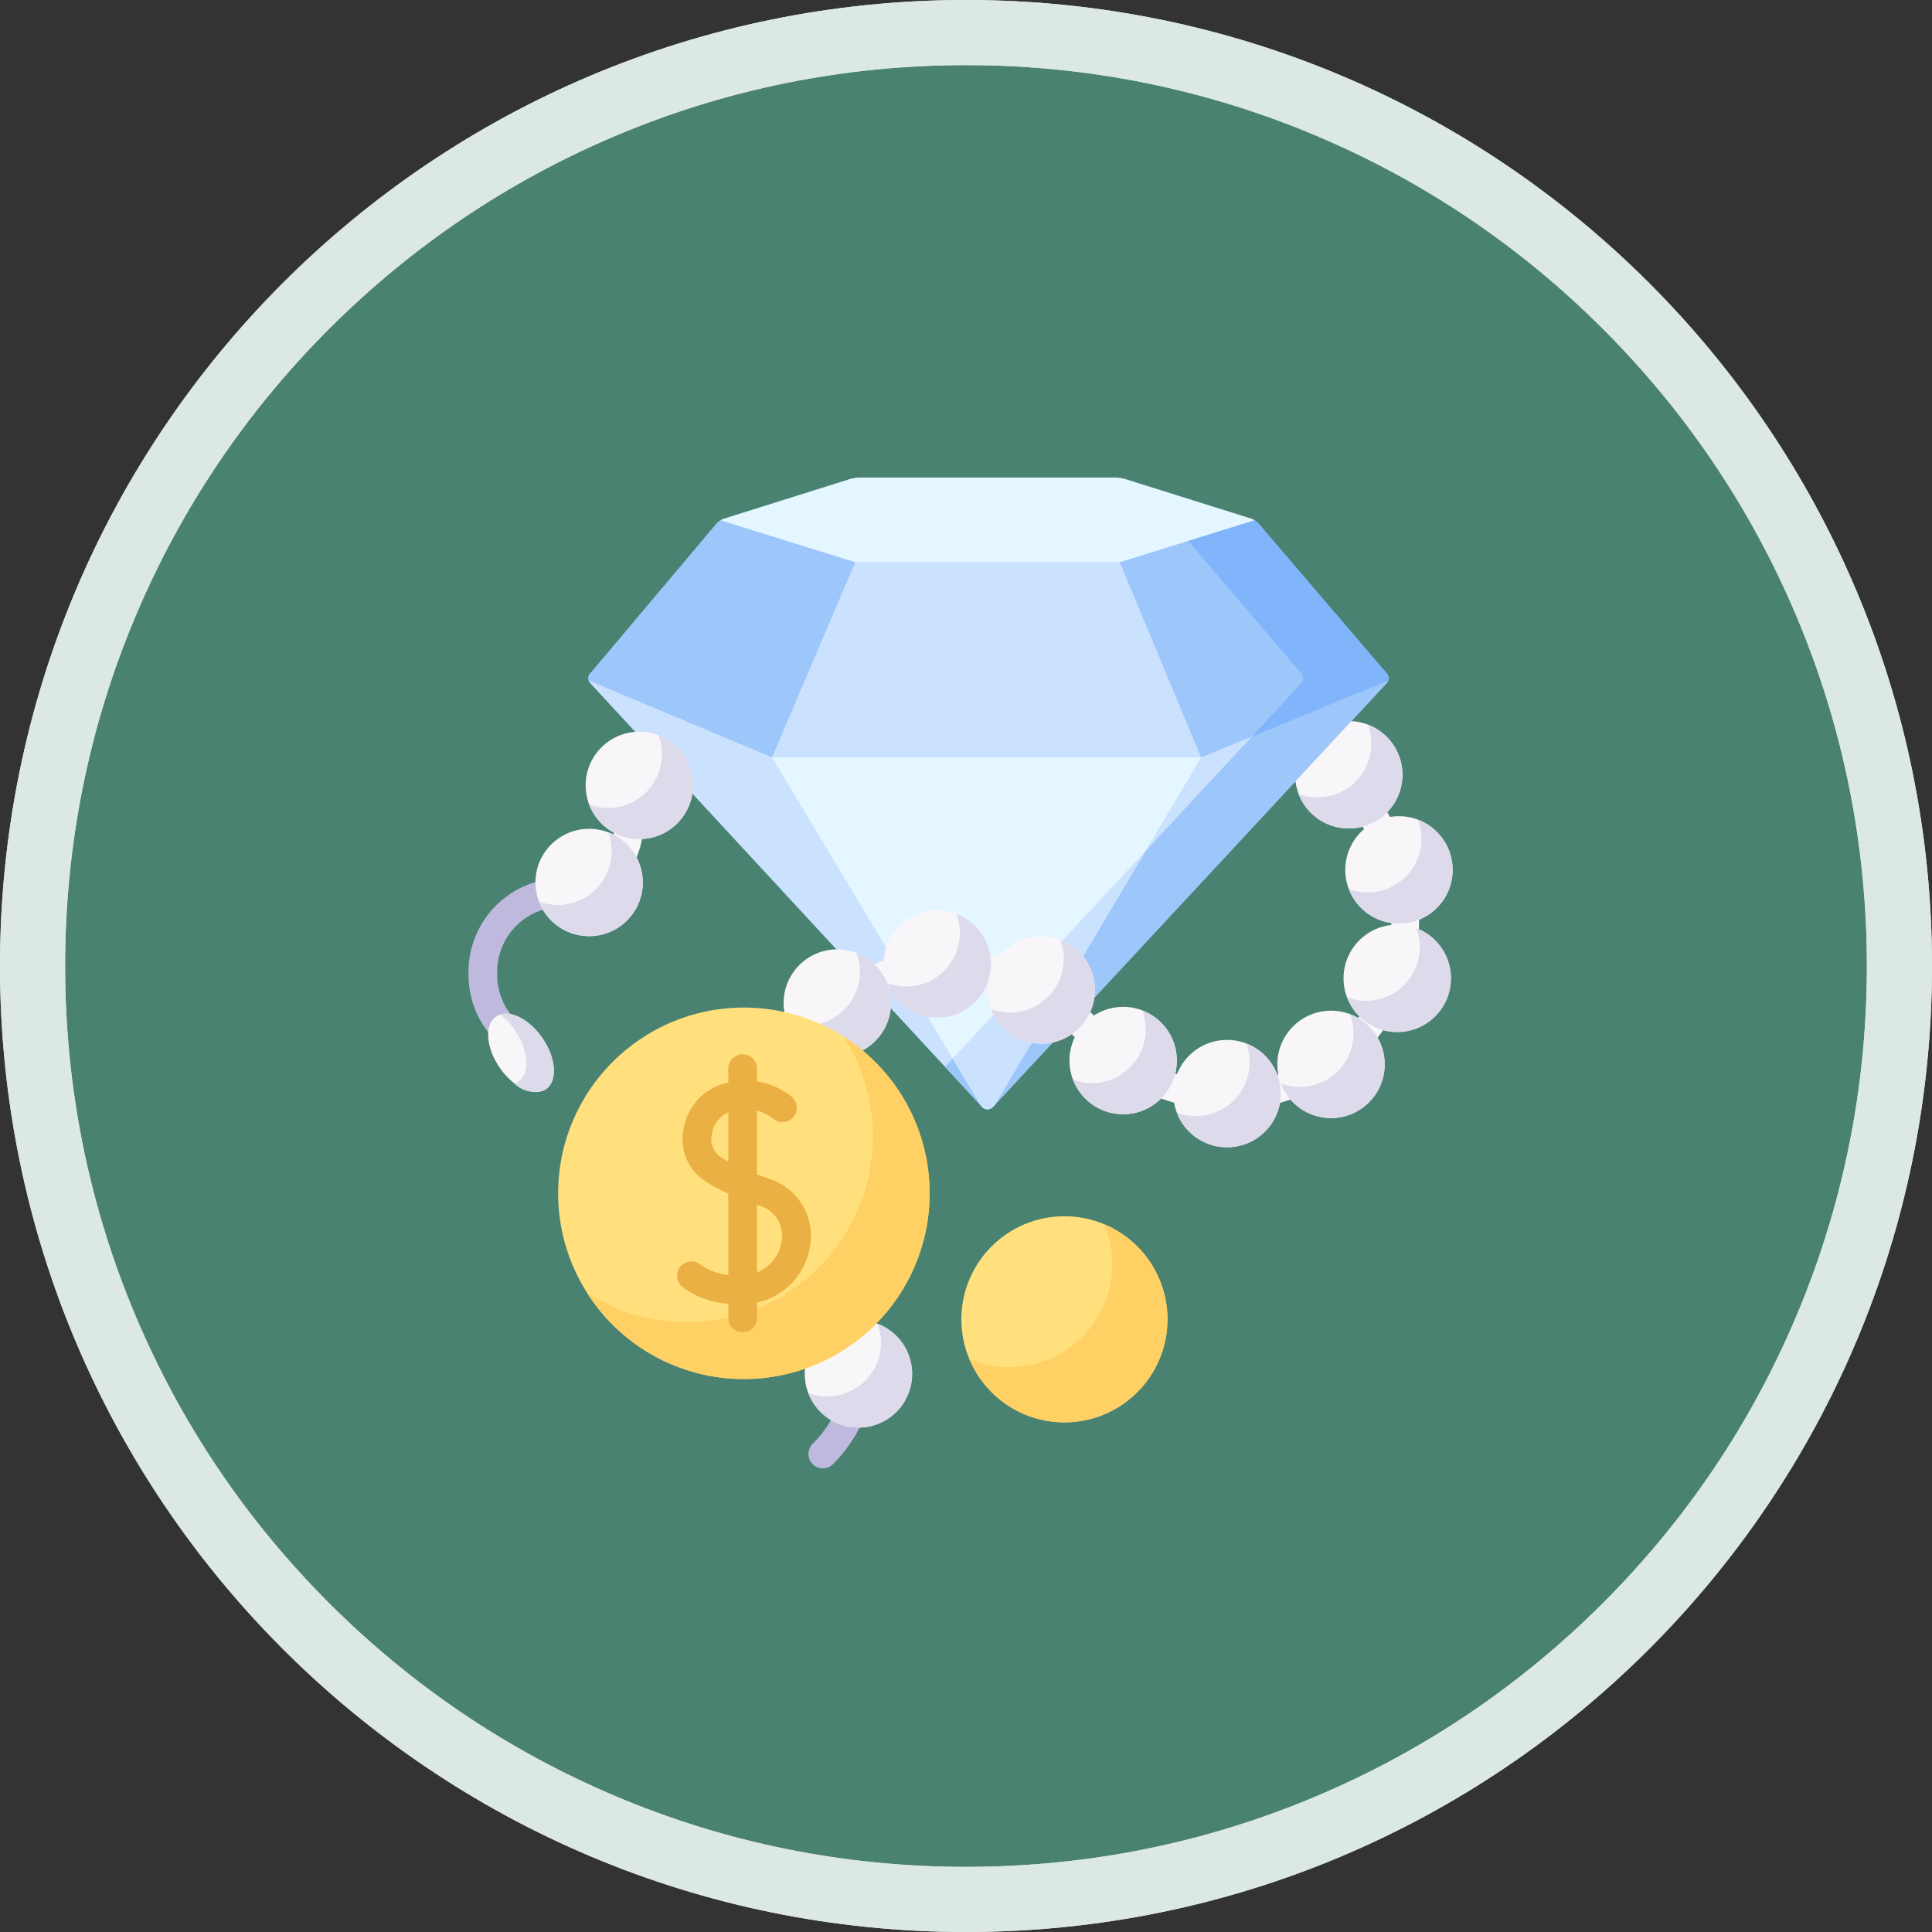 <svg xmlns="http://www.w3.org/2000/svg" width="89" height="89" viewBox="0 0 89 89">
  <rect x="0" y="0" width="89" height="89" fill="#333333" stroke="none"/>
  <g id="Grupo_1211654" data-name="Grupo 1211654" transform="translate(5941.81 2017.848)">
    <g id="Grupo_1210394" data-name="Grupo 1210394" transform="translate(-7193.143 -2430.848)">
      <g id="Grupo_1098742" data-name="Grupo 1098742" transform="translate(1251.333 413)">
        <g id="Trazado_875734" data-name="Trazado 875734" fill="#4e8f7d" opacity="0.859">
          <path d="M 44.5 87.5 C 38.694 87.5 33.063 86.363 27.763 84.121 C 22.643 81.956 18.044 78.855 14.094 74.906 C 10.145 70.956 7.044 66.357 4.879 61.237 C 2.637 55.937 1.5 50.306 1.5 44.5 C 1.5 38.694 2.637 33.063 4.879 27.763 C 7.044 22.643 10.145 18.044 14.094 14.094 C 18.044 10.145 22.643 7.044 27.763 4.879 C 33.063 2.637 38.694 1.5 44.5 1.5 C 50.306 1.5 55.937 2.637 61.237 4.879 C 66.357 7.044 70.956 10.145 74.906 14.094 C 78.855 18.044 81.956 22.643 84.121 27.763 C 86.363 33.063 87.5 38.694 87.5 44.5 C 87.5 50.306 86.363 55.937 84.121 61.237 C 81.956 66.357 78.855 70.956 74.906 74.906 C 70.956 78.855 66.357 81.956 61.237 84.121 C 55.937 86.363 50.306 87.5 44.5 87.5 Z" stroke="none"/>
          <path d="M 44.5 3 C 38.896 3 33.462 4.097 28.347 6.26 C 23.406 8.35 18.967 11.343 15.155 15.155 C 11.343 18.967 8.35 23.406 6.26 28.347 C 4.097 33.462 3 38.896 3 44.5 C 3 50.104 4.097 55.538 6.26 60.653 C 8.35 65.594 11.343 70.033 15.155 73.845 C 18.967 77.657 23.406 80.65 28.347 82.74 C 33.462 84.903 38.896 86 44.5 86 C 50.104 86 55.538 84.903 60.653 82.74 C 65.594 80.65 70.033 77.657 73.845 73.845 C 77.657 70.033 80.65 65.594 82.74 60.653 C 84.903 55.538 86 50.104 86 44.5 C 86 38.896 84.903 33.462 82.74 28.347 C 80.65 23.406 77.657 18.967 73.845 15.155 C 70.033 11.343 65.594 8.35 60.653 6.26 C 55.538 4.097 50.104 3 44.5 3 M 44.5 -7.62939453125e-06 C 69.077 -7.62939453125e-06 89 19.923 89 44.5 C 89 69.077 69.077 89 44.5 89 C 19.923 89 -7.62939453125e-06 69.077 -7.62939453125e-06 44.5 C -7.62939453125e-06 19.923 19.923 -7.62939453125e-06 44.5 -7.62939453125e-06 Z" stroke="none" fill="#fff"/>
        </g>
        <g id="Trazado_875735" data-name="Trazado 875735" transform="translate(0)" fill="none">
          <path d="M44.5,0A44.5,44.5,0,1,1,0,44.5,44.5,44.5,0,0,1,44.5,0Z" stroke="none"/>
          <path d="M 44.5 3 C 38.896 3 33.462 4.097 28.347 6.26 C 23.406 8.35 18.967 11.343 15.155 15.155 C 11.343 18.967 8.35 23.406 6.26 28.347 C 4.097 33.462 3 38.896 3 44.5 C 3 50.104 4.097 55.538 6.26 60.653 C 8.35 65.594 11.343 70.033 15.155 73.845 C 18.967 77.657 23.406 80.65 28.347 82.74 C 33.462 84.903 38.896 86 44.5 86 C 50.104 86 55.538 84.903 60.653 82.74 C 65.594 80.65 70.033 77.657 73.845 73.845 C 77.657 70.033 80.65 65.594 82.74 60.653 C 84.903 55.538 86 50.104 86 44.5 C 86 38.896 84.903 33.462 82.74 28.347 C 80.65 23.406 77.657 18.967 73.845 15.155 C 70.033 11.343 65.594 8.35 60.653 6.26 C 55.538 4.097 50.104 3 44.5 3 M 44.5 -7.62939453125e-06 C 69.077 -7.62939453125e-06 89 19.923 89 44.5 C 89 69.077 69.077 89 44.5 89 C 19.923 89 -7.62939453125e-06 69.077 -7.62939453125e-06 44.5 C -7.62939453125e-06 19.923 19.923 -7.62939453125e-06 44.5 -7.62939453125e-06 Z" stroke="none" fill="#dbe8e4"/>
        </g>
      </g>
    </g>
    <g id="wealth_3846038" transform="translate(-5921.943 -1995.849)">
      <path id="Trazado_1091529" data-name="Trazado 1091529" d="M68.058,129.4l-3.563.865a3.724,3.724,0,0,0-2.853,3.629,2.415,2.415,0,0,1-1.507,2.235l.773,1.1a3.737,3.737,0,0,0,2.056-3.334,2.4,2.4,0,0,1,1.843-2.343l3.563-.865a.658.658,0,0,0,.378-.254c.023-.239.044-.465.064-.672A.661.661,0,0,0,68.058,129.4Z" transform="translate(-53.211 -117.851)" fill="#f9f6f9"/>
      <path id="Trazado_1091530" data-name="Trazado 1091530" d="M82.075,8.625,63.726,16.881a.341.341,0,0,0,.01.451L81.781,36.847a.341.341,0,0,0,.5,0l18.133-19.514a.341.341,0,0,0,.009-.453Z" transform="translate(-56.409 -7.856)" fill="#cbe2ff"/>
      <path id="Trazado_1091531" data-name="Trazado 1091531" d="M267.78,94.5l-3.418,1.053-16.418,17.669,1.706,1.845a.341.341,0,0,0,.5,0l18.133-19.514a.341.341,0,0,0,.009-.453Z" transform="translate(-224.278 -86.076)" fill="#9dc6fb"/>
      <path id="Trazado_1091532" data-name="Trazado 1091532" d="M6.019,208.394a3.732,3.732,0,0,0,.812-.09l-.9-1.23a4.308,4.308,0,0,0-4.215,4.3v.147a4.275,4.275,0,0,0,1.26,3.043.661.661,0,1,0,.935-.935,2.961,2.961,0,0,1-.873-2.108v-.147A2.984,2.984,0,0,1,6.019,208.394Z" transform="translate(0 -188.615)" fill="#beb9dd"/>
      <g id="Grupo_1210463" data-name="Grupo 1210463" transform="translate(15.697 12.891)">
        <path id="Trazado_1091533" data-name="Trazado 1091533" d="M158.552,144.613l9.634,16.055.041.044a.341.341,0,0,0,.5,0l.077-.083,9.517-16.017Z" transform="translate(-158.552 -144.613)" fill="#e4f6ff"/>
      </g>
      <g id="Grupo_1210464" data-name="Grupo 1210464" transform="translate(31.638 1.963)">
        <path id="Trazado_1091534" data-name="Trazado 1091534" d="M349.755,29.081l-5.9-6.9a.766.766,0,0,0-.192-.159l-6.288,1.739,3.827,9.19L349.82,29.4A.34.34,0,0,0,349.755,29.081Z" transform="translate(-337.38 -22.02)" fill="#9dc6fb"/>
      </g>
      <g id="Grupo_1210465" data-name="Grupo 1210465" transform="translate(7.238 1.965)">
        <path id="Trazado_1091535" data-name="Trazado 1091535" d="M76.1,23.629l-6.354-1.582a.763.763,0,0,0-.2.166l-5.809,6.893a.339.339,0,0,0-.063.323l8.444,3.544Z" transform="translate(-63.657 -22.047)" fill="#9dc6fb"/>
      </g>
      <g id="Grupo_1210466" data-name="Grupo 1210466" transform="translate(24.021 17.205)">
        <path id="Trazado_1091536" data-name="Trazado 1091536" d="M251.929,202.563l1.31,2.183.041.044a.341.341,0,0,0,.5,0l.077-.083,6.954-11.7Z" transform="translate(-251.929 -193.005)" fill="#cbe2ff"/>
      </g>
      <g id="Grupo_1210467" data-name="Grupo 1210467" transform="translate(34.799 1.963)">
        <path id="Trazado_1091537" data-name="Trazado 1091537" d="M382.053,29.081l-5.9-6.9a.766.766,0,0,0-.192-.159l-3.127.865,5.293,6.2a.341.341,0,0,1-.009.453l-2.278,2.451,6.273-2.582A.34.34,0,0,0,382.053,29.081Z" transform="translate(-372.839 -22.02)" fill="#80b4fb"/>
      </g>
      <path id="Trazado_1091538" data-name="Trazado 1091538" d="M159.4,166.734a7.464,7.464,0,0,1,5.313,2.2l1.29,1.29a8.837,8.837,0,0,0,12.5-12.5l-.935.935a7.514,7.514,0,1,1-10.626,10.626l-1.29-1.29a8.837,8.837,0,0,0-12.5,12.5,5.432,5.432,0,0,1,1.464,5l1.243.493a6.758,6.758,0,0,0-1.772-6.426,7.514,7.514,0,0,1,5.313-12.827Z" transform="translate(-135.585 -143.668)" fill="#f9f6f9"/>
      <path id="Trazado_1091539" data-name="Trazado 1091539" d="M179.007,470.9a5.4,5.4,0,0,1-1.43,2.535.661.661,0,0,0,.935.935,6.714,6.714,0,0,0,1.736-3Z" transform="translate(-160.008 -428.921)" fill="#beb9dd"/>
      <g id="Grupo_1210470" data-name="Grupo 1210470" transform="translate(7.111 11.708)">
        <g id="Grupo_1210468" data-name="Grupo 1210468">
          <circle id="Elipse_11541" data-name="Elipse 11541" cx="2.473" cy="2.473" r="2.473" fill="#f9f6f9"/>
        </g>
        <g id="Grupo_1210469" data-name="Grupo 1210469" transform="translate(0.161 0.161)">
          <path id="Trazado_1091540" data-name="Trazado 1091540" d="M67.233,133.136a2.473,2.473,0,0,1-3.19,3.189,2.473,2.473,0,1,0,3.19-3.189Z" transform="translate(-64.043 -133.136)" fill="#dddaec"/>
        </g>
      </g>
      <g id="Grupo_1210473" data-name="Grupo 1210473" transform="translate(4.799 16.181)">
        <g id="Grupo_1210471" data-name="Grupo 1210471">
          <circle id="Elipse_11542" data-name="Elipse 11542" cx="2.473" cy="2.473" r="2.473" fill="#f9f6f9"/>
        </g>
        <g id="Grupo_1210472" data-name="Grupo 1210472" transform="translate(0.161 0.161)">
          <path id="Trazado_1091541" data-name="Trazado 1091541" d="M41.292,183.314A2.473,2.473,0,0,1,38.1,186.5a2.473,2.473,0,1,0,3.19-3.189Z" transform="translate(-38.102 -183.314)" fill="#dddaec"/>
        </g>
      </g>
      <g id="Grupo_1210474" data-name="Grupo 1210474" transform="translate(1.999 24.148)">
        <ellipse id="Elipse_11543" data-name="Elipse 11543" cx="1.198" cy="2.031" rx="1.198" ry="2.031" transform="translate(0 1.354) rotate(-34.405)" fill="#f9f6f9"/>
      </g>
      <path id="Trazado_1091542" data-name="Trazado 1091542" d="M20.015,278.191c-.566-.827-1.39-1.271-1.948-1.089a3.181,3.181,0,0,1,.682.729c.634.926.7,1.979.159,2.353a.728.728,0,0,1-.188.09,1.284,1.284,0,0,0,1.453.27C20.72,280.17,20.649,279.117,20.015,278.191Z" transform="translate(-14.893 -252.364)" fill="#dddaec"/>
      <g id="Grupo_1210477" data-name="Grupo 1210477" transform="translate(34.186 25.906)">
        <g id="Grupo_1210475" data-name="Grupo 1210475">
          <circle id="Elipse_11544" data-name="Elipse 11544" cx="2.473" cy="2.473" r="2.473" fill="#f9f6f9"/>
        </g>
        <g id="Grupo_1210476" data-name="Grupo 1210476" transform="translate(0.161 0.161)">
          <path id="Trazado_1091543" data-name="Trazado 1091543" d="M370.947,292.413a2.473,2.473,0,0,1-3.19,3.189,2.473,2.473,0,1,0,3.19-3.189Z" transform="translate(-367.757 -292.413)" fill="#dddaec"/>
        </g>
      </g>
      <g id="Grupo_1210480" data-name="Grupo 1210480" transform="translate(29.4 24.384)">
        <g id="Grupo_1210478" data-name="Grupo 1210478">
          <circle id="Elipse_11545" data-name="Elipse 11545" cx="2.473" cy="2.473" r="2.473" fill="#f9f6f9"/>
        </g>
        <g id="Grupo_1210479" data-name="Grupo 1210479" transform="translate(0.161 0.161)">
          <path id="Trazado_1091544" data-name="Trazado 1091544" d="M317.263,275.337a2.473,2.473,0,0,1-3.19,3.189,2.473,2.473,0,1,0,3.19-3.189Z" transform="translate(-314.073 -275.337)" fill="#dddaec"/>
        </g>
      </g>
      <g id="Grupo_1210483" data-name="Grupo 1210483" transform="translate(20.84 19.934)">
        <g id="Grupo_1210481" data-name="Grupo 1210481">
          <circle id="Elipse_11546" data-name="Elipse 11546" cx="2.473" cy="2.473" r="2.473" fill="#f9f6f9"/>
        </g>
        <g id="Grupo_1210482" data-name="Grupo 1210482" transform="translate(0.161 0.161)">
          <path id="Trazado_1091545" data-name="Trazado 1091545" d="M221.236,225.418a2.473,2.473,0,0,1-3.19,3.189,2.473,2.473,0,1,0,3.19-3.189Z" transform="translate(-218.046 -225.418)" fill="#dddaec"/>
        </g>
      </g>
      <g id="Grupo_1210486" data-name="Grupo 1210486" transform="translate(16.231 21.734)">
        <g id="Grupo_1210484" data-name="Grupo 1210484" transform="translate(0)">
          <circle id="Elipse_11547" data-name="Elipse 11547" cx="2.473" cy="2.473" r="2.473" fill="#f9f6f9"/>
        </g>
        <g id="Grupo_1210485" data-name="Grupo 1210485" transform="translate(0.161 0.161)">
          <path id="Trazado_1091546" data-name="Trazado 1091546" d="M169.53,245.616a2.473,2.473,0,0,1-3.19,3.189,2.473,2.473,0,1,0,3.19-3.189Z" transform="translate(-166.34 -245.616)" fill="#dddaec"/>
        </g>
      </g>
      <g id="Grupo_1210489" data-name="Grupo 1210489" transform="translate(17.205 38.819)">
        <g id="Grupo_1210487" data-name="Grupo 1210487">
          <circle id="Elipse_11548" data-name="Elipse 11548" cx="2.473" cy="2.473" r="2.473" fill="#f9f6f9"/>
        </g>
        <g id="Grupo_1210488" data-name="Grupo 1210488" transform="translate(0.161 0.161)">
          <path id="Trazado_1091547" data-name="Trazado 1091547" d="M180.467,437.263a2.473,2.473,0,0,1-3.19,3.189,2.473,2.473,0,1,0,3.19-3.189Z" transform="translate(-177.277 -437.263)" fill="#dddaec"/>
        </g>
      </g>
      <g id="Grupo_1210492" data-name="Grupo 1210492" transform="translate(38.975 24.56)">
        <g id="Grupo_1210490" data-name="Grupo 1210490">
          <circle id="Elipse_11549" data-name="Elipse 11549" cx="2.473" cy="2.473" r="2.473" fill="#f9f6f9"/>
        </g>
        <g id="Grupo_1210491" data-name="Grupo 1210491" transform="translate(0.161 0.161)">
          <path id="Trazado_1091548" data-name="Trazado 1091548" d="M424.67,277.315a2.473,2.473,0,0,1-3.19,3.19,2.473,2.473,0,1,0,3.19-3.19Z" transform="translate(-421.48 -277.315)" fill="#dddaec"/>
        </g>
      </g>
      <g id="Grupo_1210495" data-name="Grupo 1210495" transform="translate(42.025 20.596)">
        <g id="Grupo_1210493" data-name="Grupo 1210493">
          <circle id="Elipse_11550" data-name="Elipse 11550" cx="2.473" cy="2.473" r="2.473" fill="#f9f6f9"/>
        </g>
        <g id="Grupo_1210494" data-name="Grupo 1210494" transform="translate(0.161 0.161)">
          <path id="Trazado_1091549" data-name="Trazado 1091549" d="M458.888,232.844a2.473,2.473,0,0,1-3.19,3.189,2.473,2.473,0,1,0,3.19-3.189Z" transform="translate(-455.698 -232.844)" fill="#dddaec"/>
        </g>
      </g>
      <g id="Grupo_1210498" data-name="Grupo 1210498" transform="translate(42.105 15.6)">
        <g id="Grupo_1210496" data-name="Grupo 1210496">
          <circle id="Elipse_11551" data-name="Elipse 11551" cx="2.473" cy="2.473" r="2.473" fill="#f9f6f9"/>
        </g>
        <g id="Grupo_1210497" data-name="Grupo 1210497" transform="translate(0.161 0.161)">
          <path id="Trazado_1091550" data-name="Trazado 1091550" d="M459.789,176.8a2.473,2.473,0,0,1-3.19,3.189,2.473,2.473,0,1,0,3.19-3.189Z" transform="translate(-456.599 -176.799)" fill="#dddaec"/>
        </g>
      </g>
      <g id="Grupo_1210499" data-name="Grupo 1210499" transform="translate(5.845 24.416)">
        <circle id="Elipse_11552" data-name="Elipse 11552" cx="8.556" cy="8.556" r="8.556" fill="#ffe07d"/>
      </g>
      <g id="Grupo_1210500" data-name="Grupo 1210500" transform="translate(7.185 25.756)">
        <path id="Trazado_1091551" data-name="Trazado 1091551" d="M74.883,288.933a8.558,8.558,0,0,1-11.816,11.816,8.557,8.557,0,1,0,11.816-11.816Z" transform="translate(-63.067 -288.933)" fill="#ffd064"/>
      </g>
      <path id="Trazado_1091552" data-name="Trazado 1091552" d="M113.708,303.795c-.177-.063-.359-.128-.54-.2v-2.933a1.892,1.892,0,0,1,.728.357.661.661,0,0,0,.892-.977,3.3,3.3,0,0,0-1.62-.729v-.586a.661.661,0,0,0-1.323,0v.636c-.087.02-.176.042-.266.069a2.6,2.6,0,0,0-1.784,2.043,2.3,2.3,0,0,0,.753,2.263,6.1,6.1,0,0,0,1.3.745v3.742a2.533,2.533,0,0,1-1.337-.511.661.661,0,1,0-.724,1.107,3.823,3.823,0,0,0,2.061.73v.657a.661.661,0,0,0,1.323,0v-.71a3.128,3.128,0,0,0,2.431-2.56A2.748,2.748,0,0,0,113.708,303.795Zm-2.343-1.1a1,1,0,0,1-.269-.977,1.318,1.318,0,0,1,.75-.979v2.268A3.645,3.645,0,0,1,111.365,302.7Zm2.93,4.02a1.834,1.834,0,0,1-1.127,1.4v-3.114l.1.035A1.448,1.448,0,0,1,114.3,306.72Z" transform="translate(-98.163 -271.497)" fill="#ebb044"/>
      <g id="Grupo_1210501" data-name="Grupo 1210501" transform="translate(39.811 11.222)">
        <path id="Trazado_1091553" data-name="Trazado 1091553" d="M431.633,125.891l-2.571,2.767a2.473,2.473,0,1,0,2.571-2.767Z" transform="translate(-429.062 -125.891)" fill="#f9f6f9"/>
      </g>
      <g id="Grupo_1210502" data-name="Grupo 1210502" transform="translate(39.953 11.38)">
        <path id="Trazado_1091554" data-name="Trazado 1091554" d="M433.848,127.66a2.473,2.473,0,0,1-3.19,3.189,2.473,2.473,0,1,0,3.19-3.189Z" transform="translate(-430.658 -127.66)" fill="#dddaec"/>
      </g>
      <g id="Grupo_1210505" data-name="Grupo 1210505" transform="translate(25.625 21.135)">
        <g id="Grupo_1210503" data-name="Grupo 1210503">
          <circle id="Elipse_11553" data-name="Elipse 11553" cx="2.473" cy="2.473" r="2.473" fill="#f9f6f9"/>
        </g>
        <g id="Grupo_1210504" data-name="Grupo 1210504" transform="translate(0.161 0.161)">
          <path id="Trazado_1091555" data-name="Trazado 1091555" d="M274.919,238.893a2.473,2.473,0,0,1-3.19,3.189,2.473,2.473,0,1,0,3.19-3.189Z" transform="translate(-271.729 -238.893)" fill="#dddaec"/>
        </g>
      </g>
      <g id="Grupo_1210508" data-name="Grupo 1210508" transform="translate(24.42 34.029)">
        <g id="Grupo_1210506" data-name="Grupo 1210506">
          <circle id="Elipse_11554" data-name="Elipse 11554" cx="4.747" cy="4.747" r="4.747" fill="#ffe07d"/>
        </g>
        <g id="Grupo_1210507" data-name="Grupo 1210507" transform="translate(0.369 0.37)">
          <path id="Trazado_1091556" data-name="Trazado 1091556" d="M266.77,385.875a4.749,4.749,0,0,1-6.216,6.216,4.748,4.748,0,1,0,6.216-6.216Z" transform="translate(-260.554 -385.875)" fill="#ffd064"/>
        </g>
      </g>
      <g id="Grupo_1210509" data-name="Grupo 1210509" transform="translate(13.322 0)">
        <path id="Trazado_1091557" data-name="Trazado 1091557" d="M156.514,1.965a.763.763,0,0,0-.165-.076L150.584.078a1.7,1.7,0,0,0-.51-.078H138.346a1.7,1.7,0,0,0-.511.079l-5.768,1.815a.765.765,0,0,0-.16.074L138.113,3.9h12.193Z" transform="translate(-131.907 0)" fill="#e4f6ff"/>
      </g>
    </g>
  </g>
</svg>

